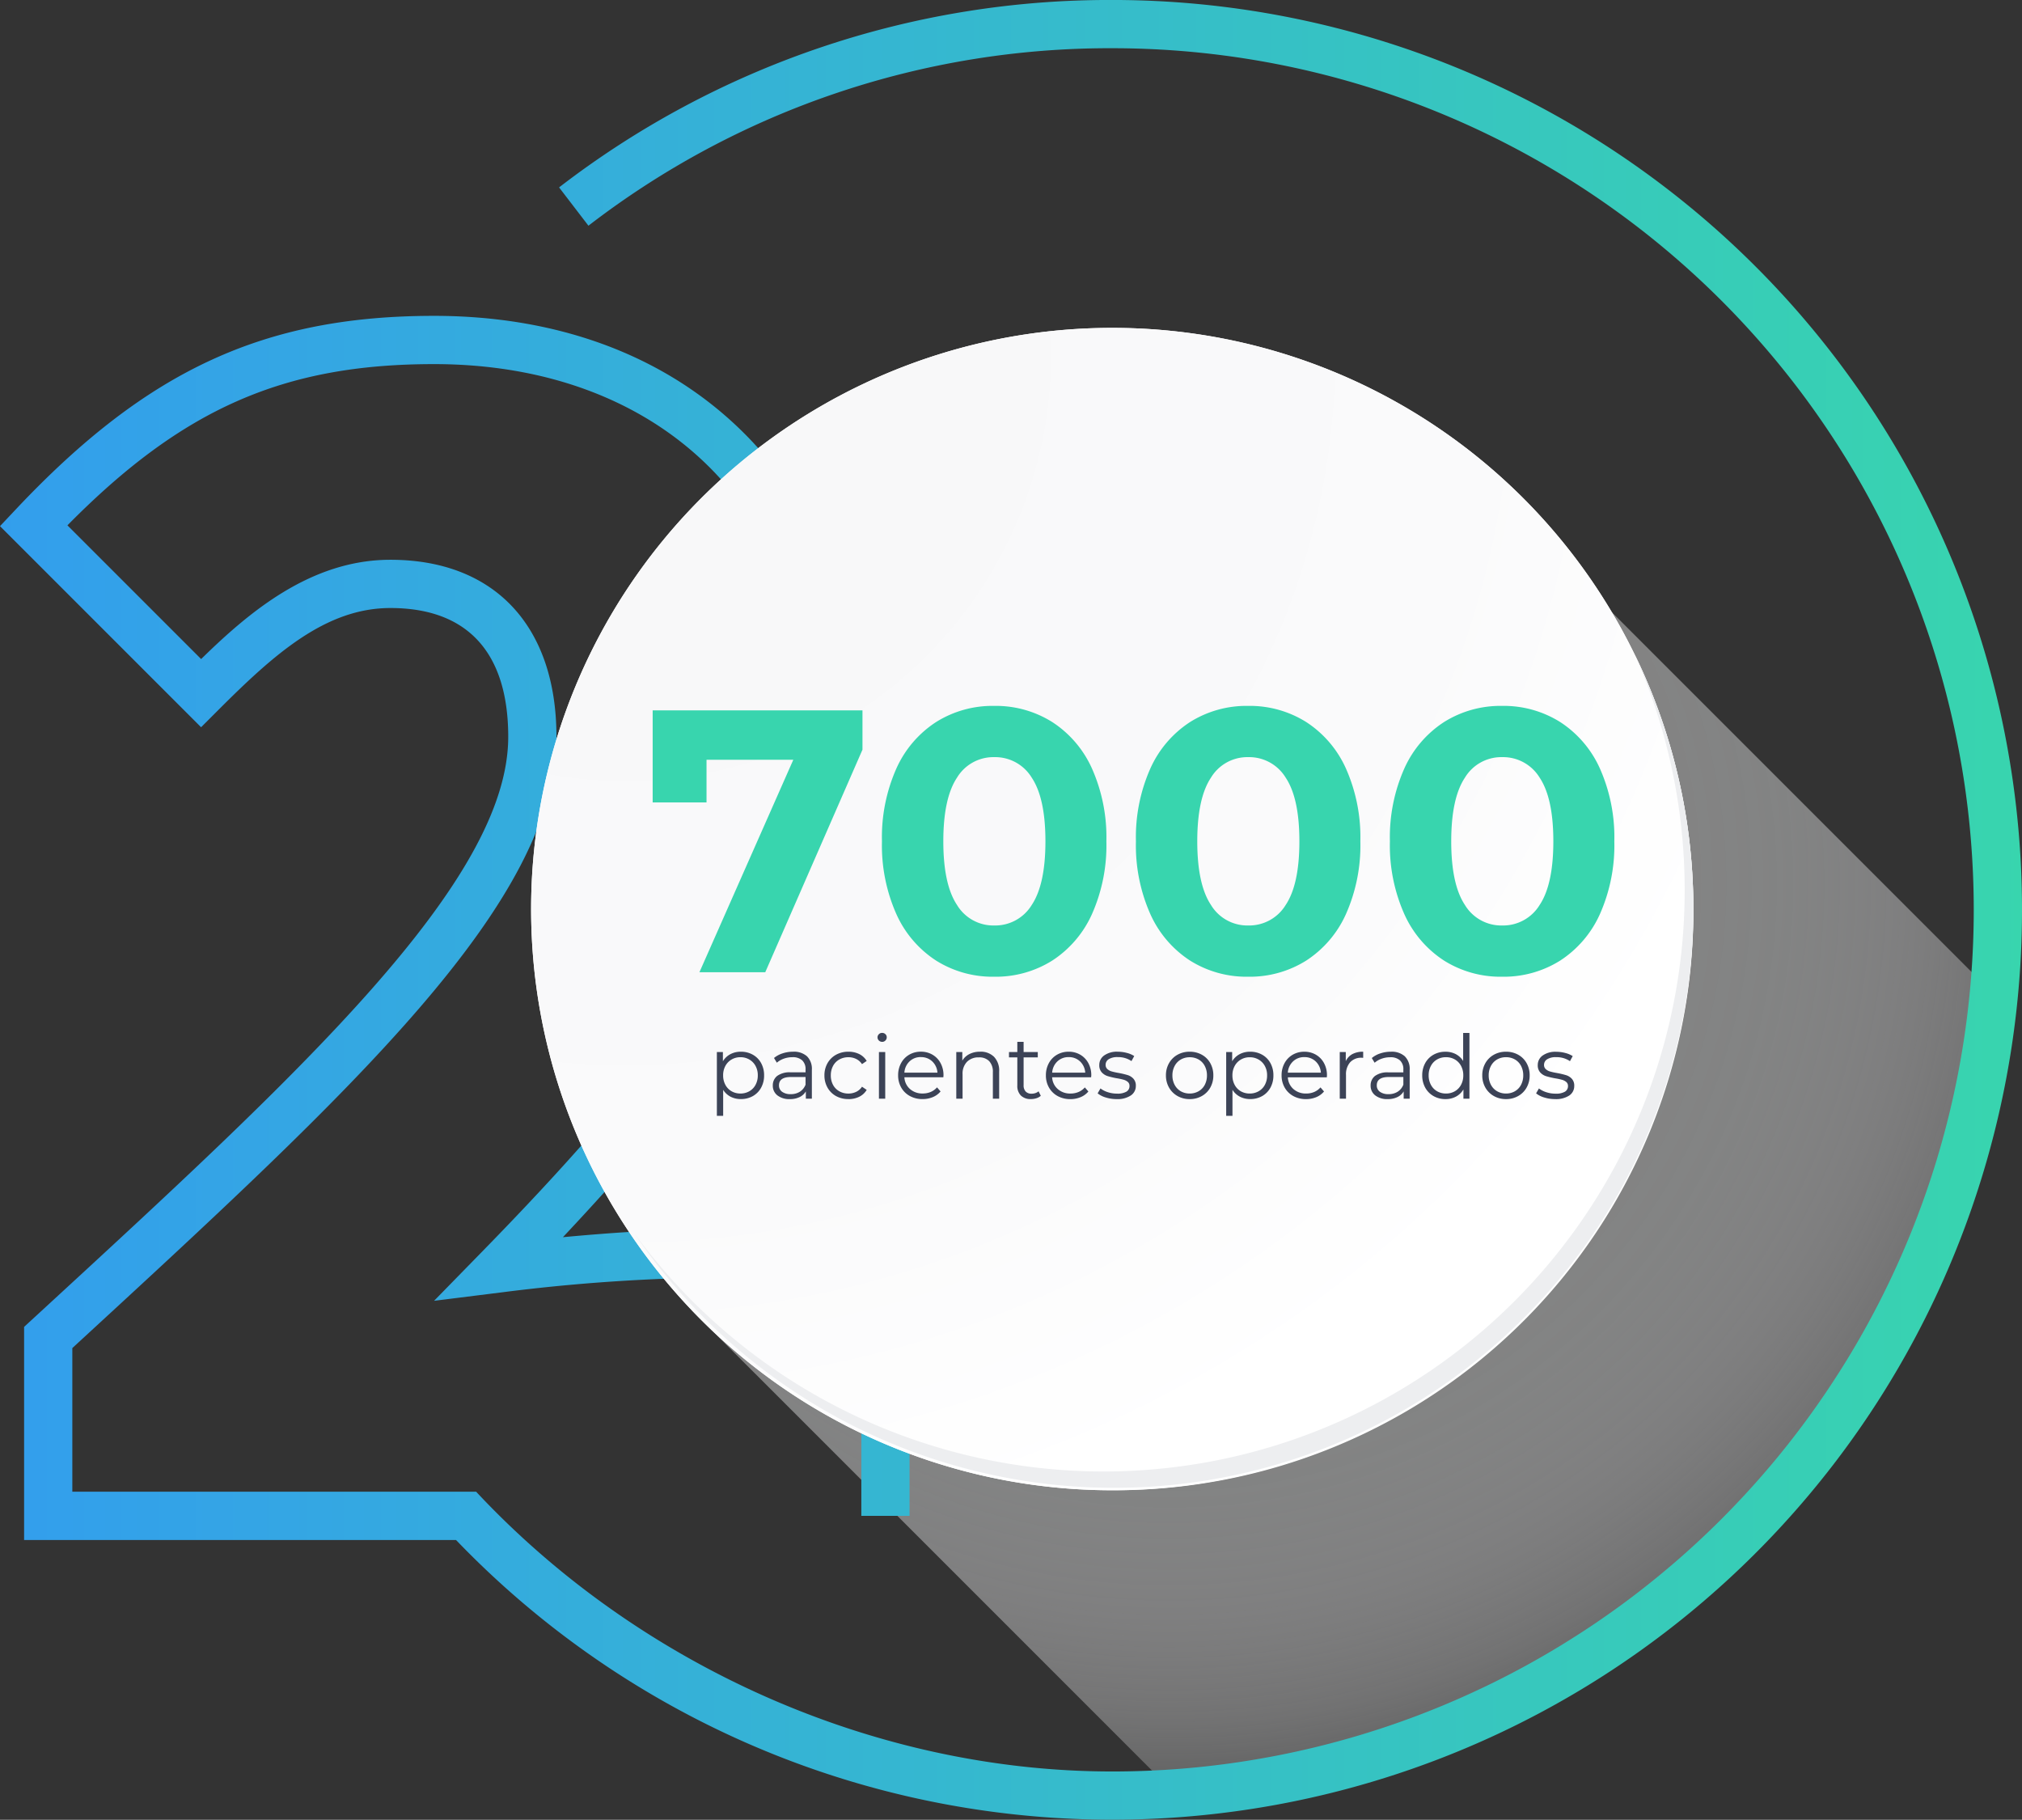<svg xmlns="http://www.w3.org/2000/svg" xmlns:xlink="http://www.w3.org/1999/xlink" width="205.422" height="184.858" viewBox="0 0 205.422 184.858">
  <rect x="0" y="0" width="205.422" height="184.858" fill="#333333" stroke="none"/>
  <defs>
    <radialGradient id="radial-gradient" cx="0.353" cy="0.228" r="0.857" gradientTransform="translate(0.045) scale(0.91 1)" gradientUnits="objectBoundingBox">
      <stop offset="0" stop-color="#828282"/>
      <stop offset="0.301" stop-color="#838384" stop-opacity="0.98"/>
      <stop offset="0.469" stop-color="#8a8a8a" stop-opacity="0.918"/>
      <stop offset="0.604" stop-color="#959696" stop-opacity="0.812"/>
      <stop offset="0.721" stop-color="#a6a6a7" stop-opacity="0.663"/>
      <stop offset="0.828" stop-color="#bbbbbc" stop-opacity="0.467"/>
      <stop offset="0.924" stop-color="#d4d5d6" stop-opacity="0.231"/>
      <stop offset="1" stop-color="#edeef0" stop-opacity="0"/>
    </radialGradient>
    <linearGradient id="linear-gradient" y1="0.5" x2="1" y2="0.5" gradientUnits="objectBoundingBox">
      <stop offset="0" stop-color="#339eed"/>
      <stop offset="1" stop-color="#38d5ae"/>
    </linearGradient>
    <radialGradient id="radial-gradient-2" cx="0.076" cy="0.019" r="1.465" gradientTransform="translate(0.001)" gradientUnits="objectBoundingBox">
      <stop offset="0" stop-color="#f7f7f8"/>
      <stop offset="0.505" stop-color="#fafafb"/>
      <stop offset="0.715" stop-color="#fff"/>
    </radialGradient>
  </defs>
  <g id="Grupo_1676" data-name="Grupo 1676" transform="translate(-326.939 -159.202)">
    <g id="Grupo_1662" data-name="Grupo 1662" transform="translate(326.939 159.202)">
      <path id="Trazado_25431" data-name="Trazado 25431" d="M411.972,313.242l49.1,49.1a12.624,12.624,0,0,0,4.437.014c35.936-5.821,74.671-35.011,78.576-80.795.1-1.221-.207.36-.265-.852l-38.372-38.37Z" transform="translate(-341.679 -180.131)" fill="url(#radial-gradient)"/>
      <path id="Trazado_25432" data-name="Trazado 25432" d="M438.932,166.2a91.573,91.573,0,0,0-56.194,19.039l2.983,3.891A86.711,86.711,0,0,1,438.932,171.1a87.526,87.526,0,0,1,0,175.053c-24.154,0-48.123-10.762-64.621-28.42H333.286V303.143c28.56-26.275,49.185-45.27,49.185-62.095,0-11.261-6.308-17.983-16.874-17.983-8.129,0-14.425,5.388-19.224,10.086L332.79,219.567c11.734-11.9,22.034-16.378,37.244-16.378,22.645,0,37.859,14.472,37.859,36.01,0,18.087-17.611,38.428-32.955,54.128l-4.9,5.014,6.956-.869a186.291,186.291,0,0,1,19.3-1.459h17.15v24.176h4.9V291.11H396.291c-3.567,0-8.537.334-13.165.769,14.687-15.6,29.67-34.739,29.67-52.68,0-12.041-4.167-22.329-12.05-29.752-7.755-7.3-18.374-11.16-30.711-11.16-17.237,0-29.143,5.5-42.463,19.63l-1.632,1.732,20.428,20.427,1.733-1.733c5.678-5.678,10.913-10.377,17.5-10.377,7.831,0,11.971,4.523,11.971,13.081,0,14.7-21.054,34.064-47.71,58.587l-1.475,1.356v21.648h43.881A92.425,92.425,0,1,0,438.932,166.2Z" transform="translate(-325.939 -166.202)" fill="url(#linear-gradient)"/>
      <g id="Grupo_1658" data-name="Grupo 1658" transform="translate(53.957 33.306)">
        <g id="Grupo_1657" data-name="Grupo 1657">
          <g id="Grupo_1655" data-name="Grupo 1655">
            <g id="Grupo_1654" data-name="Grupo 1654">
              <g id="Grupo_1653" data-name="Grupo 1653">
                <path id="Trazado_25433" data-name="Trazado 25433" d="M510.056,266.005a59.039,59.039,0,1,1-59.038-59.039A59.037,59.037,0,0,1,510.056,266.005Z" transform="translate(-391.978 -206.966)" fill="#fff"/>
              </g>
            </g>
          </g>
          <path id="Trazado_25434" data-name="Trazado 25434" d="M510.394,266.373a59.038,59.038,0,1,0-59.038,59.038A58.81,58.81,0,0,0,510.394,266.373Z" transform="translate(-392.316 -207.334)" fill="url(#radial-gradient-2)"/>
          <g id="Grupo_1656" data-name="Grupo 1656" transform="translate(10.46 33.146)">
            <path id="Trazado_25435" data-name="Trazado 25435" d="M506.428,247.534A59.046,59.046,0,0,1,404.78,306.328a58.858,58.858,0,0,0,101.648-58.794Z" transform="translate(-404.78 -247.534)" fill="#edeef0"/>
          </g>
        </g>
      </g>
      <g id="Grupo_1660" data-name="Grupo 1660" transform="translate(74.08 78.762)">
        <path id="Trazado_25453" data-name="Trazado 25453" d="M-40.811-4.77a2.431,2.431,0,0,1,1.206.3,2.156,2.156,0,0,1,.846.85,2.526,2.526,0,0,1,.306,1.251,2.544,2.544,0,0,1-.306,1.26,2.165,2.165,0,0,1-.841.85,2.424,2.424,0,0,1-1.211.3A2.238,2.238,0,0,1-41.85-.194a1.97,1.97,0,0,1-.761-.7V1.746h-.639v-6.48h.612V-3.8a1.968,1.968,0,0,1,.761-.72A2.231,2.231,0,0,1-40.811-4.77Zm-.045,4.248a1.793,1.793,0,0,0,.9-.23,1.621,1.621,0,0,0,.634-.653,1.987,1.987,0,0,0,.229-.963,1.961,1.961,0,0,0-.229-.958,1.66,1.66,0,0,0-.634-.652,1.766,1.766,0,0,0-.9-.234,1.759,1.759,0,0,0-.9.234,1.669,1.669,0,0,0-.63.652,1.961,1.961,0,0,0-.229.958,1.987,1.987,0,0,0,.229.963,1.63,1.63,0,0,0,.63.653A1.786,1.786,0,0,0-40.855-.522Zm5.337-4.248a2,2,0,0,1,1.422.463A1.791,1.791,0,0,1-33.6-2.934V0h-.612V-.738a1.465,1.465,0,0,1-.635.576,2.221,2.221,0,0,1-.994.207A1.947,1.947,0,0,1-37.1-.333a1.221,1.221,0,0,1-.468-1,1.21,1.21,0,0,1,.437-.972,2.136,2.136,0,0,1,1.39-.369h1.5v-.288a1.213,1.213,0,0,0-.342-.931,1.412,1.412,0,0,0-1-.319,2.54,2.54,0,0,0-.864.148,2.177,2.177,0,0,0-.711.41l-.288-.477A2.554,2.554,0,0,1-36.58-4.6,3.364,3.364,0,0,1-35.518-4.77Zm-.225,4.311a1.684,1.684,0,0,0,.927-.248,1.478,1.478,0,0,0,.576-.715V-2.2h-1.485q-1.215,0-1.215.846a.774.774,0,0,0,.315.653A1.434,1.434,0,0,0-35.743-.459Zm5.859.5A2.551,2.551,0,0,1-31.14-.261a2.215,2.215,0,0,1-.868-.859,2.475,2.475,0,0,1-.315-1.247,2.45,2.45,0,0,1,.315-1.242,2.224,2.224,0,0,1,.868-.855,2.551,2.551,0,0,1,1.256-.306,2.431,2.431,0,0,1,1.093.238,1.816,1.816,0,0,1,.761.7l-.477.324a1.492,1.492,0,0,0-.594-.527,1.763,1.763,0,0,0-.783-.175,1.854,1.854,0,0,0-.923.229,1.613,1.613,0,0,0-.639.653,1.987,1.987,0,0,0-.229.963,1.98,1.98,0,0,0,.229.968,1.62,1.62,0,0,0,.639.648,1.854,1.854,0,0,0,.923.23A1.8,1.8,0,0,0-29.1-.693a1.459,1.459,0,0,0,.594-.522l.477.324a1.81,1.81,0,0,1-.765.7A2.439,2.439,0,0,1-29.884.045Zm3.1-4.779h.639V0h-.639Zm.324-1.035a.452.452,0,0,1-.333-.135.442.442,0,0,1-.135-.324.432.432,0,0,1,.135-.315.452.452,0,0,1,.333-.135.461.461,0,0,1,.333.13.417.417,0,0,1,.135.311.452.452,0,0,1-.135.333A.452.452,0,0,1-26.455-5.769Zm6.219,3.6H-24.2a1.692,1.692,0,0,0,.567,1.192,1.882,1.882,0,0,0,1.3.455,2.042,2.042,0,0,0,.81-.158,1.769,1.769,0,0,0,.639-.464l.36.414a2.027,2.027,0,0,1-.788.576,2.663,2.663,0,0,1-1.039.2,2.628,2.628,0,0,1-1.292-.311,2.239,2.239,0,0,1-.878-.859,2.45,2.45,0,0,1-.315-1.242,2.537,2.537,0,0,1,.3-1.242,2.183,2.183,0,0,1,.828-.855,2.312,2.312,0,0,1,1.183-.306,2.288,2.288,0,0,1,1.179.306,2.169,2.169,0,0,1,.819.85,2.561,2.561,0,0,1,.3,1.246Zm-2.286-2.052a1.61,1.61,0,0,0-1.147.437A1.714,1.714,0,0,0-24.2-2.646h3.357a1.714,1.714,0,0,0-.527-1.139A1.621,1.621,0,0,0-22.522-4.221Zm6.012-.549a1.934,1.934,0,0,1,1.418.517,2.021,2.021,0,0,1,.526,1.507V0h-.639V-2.682a1.569,1.569,0,0,0-.369-1.125,1.386,1.386,0,0,0-1.053-.387,1.617,1.617,0,0,0-1.211.454,1.717,1.717,0,0,0-.445,1.255V0h-.639V-4.734h.612v.873a1.778,1.778,0,0,1,.725-.671A2.319,2.319,0,0,1-16.51-4.77Zm6.174,4.482a1.21,1.21,0,0,1-.446.248,1.794,1.794,0,0,1-.553.085,1.388,1.388,0,0,1-1.026-.36,1.375,1.375,0,0,1-.36-1.017V-4.194h-.846v-.54h.846V-5.769h.639v1.035h1.44v.54h-1.44v2.826a.9.9,0,0,0,.211.643.8.8,0,0,0,.608.22,1.176,1.176,0,0,0,.383-.063.951.951,0,0,0,.319-.18Zm5.112-1.881h-3.96A1.692,1.692,0,0,0-8.617-.976a1.882,1.882,0,0,0,1.3.455,2.042,2.042,0,0,0,.81-.158,1.769,1.769,0,0,0,.639-.464l.36.414A2.027,2.027,0,0,1-6.3-.153a2.663,2.663,0,0,1-1.04.2A2.628,2.628,0,0,1-8.631-.266a2.239,2.239,0,0,1-.877-.859,2.45,2.45,0,0,1-.315-1.242,2.537,2.537,0,0,1,.3-1.242,2.183,2.183,0,0,1,.828-.855A2.312,2.312,0,0,1-7.51-4.77a2.288,2.288,0,0,1,1.179.306,2.169,2.169,0,0,1,.819.85,2.561,2.561,0,0,1,.3,1.246ZM-7.51-4.221a1.61,1.61,0,0,0-1.148.437,1.714,1.714,0,0,0-.527,1.139h3.357a1.714,1.714,0,0,0-.526-1.139A1.621,1.621,0,0,0-7.51-4.221ZM-2.641.045a3.635,3.635,0,0,1-1.1-.166A2.371,2.371,0,0,1-4.567-.54l.288-.5a2.425,2.425,0,0,0,.747.382A2.967,2.967,0,0,0-2.6-.513a1.787,1.787,0,0,0,.959-.2.644.644,0,0,0,.31-.572A.514.514,0,0,0-1.5-1.7a1.136,1.136,0,0,0-.432-.225,6.162,6.162,0,0,0-.693-.148,7.945,7.945,0,0,1-.927-.22,1.362,1.362,0,0,1-.6-.382A1.064,1.064,0,0,1-4.4-3.42,1.171,1.171,0,0,1-3.9-4.392,2.223,2.223,0,0,1-2.524-4.77a3.574,3.574,0,0,1,.918.121,2.526,2.526,0,0,1,.756.319l-.279.513a2.389,2.389,0,0,0-1.395-.405,1.618,1.618,0,0,0-.922.216.662.662,0,0,0-.311.567.56.56,0,0,0,.176.432,1.079,1.079,0,0,0,.437.239,7.044,7.044,0,0,0,.72.158,8.282,8.282,0,0,1,.909.216,1.335,1.335,0,0,1,.585.369,1.015,1.015,0,0,1,.243.72,1.145,1.145,0,0,1-.517.985A2.46,2.46,0,0,1-2.641.045Zm7.425,0A2.46,2.46,0,0,1,3.551-.266a2.264,2.264,0,0,1-.864-.859,2.45,2.45,0,0,1-.315-1.242,2.45,2.45,0,0,1,.315-1.242,2.232,2.232,0,0,1,.864-.855A2.489,2.489,0,0,1,4.784-4.77a2.489,2.489,0,0,1,1.233.306,2.2,2.2,0,0,1,.86.855,2.478,2.478,0,0,1,.31,1.242,2.478,2.478,0,0,1-.31,1.242,2.232,2.232,0,0,1-.86.859A2.46,2.46,0,0,1,4.784.045Zm0-.567a1.786,1.786,0,0,0,.9-.23A1.6,1.6,0,0,0,6.314-1.4a2.019,2.019,0,0,0,.225-.963,2.019,2.019,0,0,0-.225-.963,1.6,1.6,0,0,0-.625-.653,1.786,1.786,0,0,0-.9-.229,1.786,1.786,0,0,0-.9.229,1.63,1.63,0,0,0-.63.653,1.987,1.987,0,0,0-.23.963,1.987,1.987,0,0,0,.23.963,1.63,1.63,0,0,0,.63.653A1.786,1.786,0,0,0,4.784-.522ZM10.931-4.77a2.431,2.431,0,0,1,1.206.3,2.156,2.156,0,0,1,.846.85,2.526,2.526,0,0,1,.306,1.251,2.544,2.544,0,0,1-.306,1.26,2.165,2.165,0,0,1-.842.85,2.424,2.424,0,0,1-1.21.3,2.238,2.238,0,0,1-1.04-.239,1.97,1.97,0,0,1-.76-.7V1.746H8.492v-6.48H9.1V-3.8a1.968,1.968,0,0,1,.76-.72A2.231,2.231,0,0,1,10.931-4.77ZM10.886-.522a1.793,1.793,0,0,0,.9-.23A1.621,1.621,0,0,0,12.42-1.4a1.987,1.987,0,0,0,.229-.963,1.961,1.961,0,0,0-.229-.958,1.66,1.66,0,0,0-.635-.652,1.766,1.766,0,0,0-.9-.234,1.759,1.759,0,0,0-.9.234,1.669,1.669,0,0,0-.63.652,1.961,1.961,0,0,0-.229.958,1.987,1.987,0,0,0,.229.963,1.63,1.63,0,0,0,.63.653A1.786,1.786,0,0,0,10.886-.522Zm7.83-1.647h-3.96a1.692,1.692,0,0,0,.567,1.192,1.882,1.882,0,0,0,1.3.455,2.042,2.042,0,0,0,.81-.158,1.769,1.769,0,0,0,.639-.464l.36.414a2.027,2.027,0,0,1-.788.576,2.663,2.663,0,0,1-1.039.2,2.628,2.628,0,0,1-1.292-.311,2.239,2.239,0,0,1-.877-.859,2.45,2.45,0,0,1-.315-1.242,2.537,2.537,0,0,1,.3-1.242,2.183,2.183,0,0,1,.828-.855,2.312,2.312,0,0,1,1.183-.306,2.288,2.288,0,0,1,1.179.306,2.169,2.169,0,0,1,.819.85,2.561,2.561,0,0,1,.3,1.246ZM16.429-4.221a1.61,1.61,0,0,0-1.147.437,1.714,1.714,0,0,0-.527,1.139h3.357a1.714,1.714,0,0,0-.527-1.139A1.621,1.621,0,0,0,16.429-4.221Zm4.212.414a1.548,1.548,0,0,1,.67-.72,2.278,2.278,0,0,1,1.1-.243v.621l-.153-.009a1.512,1.512,0,0,0-1.17.459,1.829,1.829,0,0,0-.423,1.287V0H20.03V-4.734h.612Zm4.572-.963a2,2,0,0,1,1.422.463,1.791,1.791,0,0,1,.5,1.372V0h-.612V-.738a1.465,1.465,0,0,1-.634.576,2.221,2.221,0,0,1-.995.207,1.947,1.947,0,0,1-1.26-.378,1.221,1.221,0,0,1-.468-1A1.21,1.21,0,0,1,23.6-2.3a2.136,2.136,0,0,1,1.391-.369h1.5v-.288a1.213,1.213,0,0,0-.342-.931,1.412,1.412,0,0,0-1-.319,2.54,2.54,0,0,0-.864.148,2.177,2.177,0,0,0-.711.41l-.288-.477a2.554,2.554,0,0,1,.864-.472A3.364,3.364,0,0,1,25.214-4.77ZM24.989-.459a1.684,1.684,0,0,0,.927-.248,1.478,1.478,0,0,0,.576-.715V-2.2H25.007q-1.215,0-1.215.846a.774.774,0,0,0,.315.653A1.434,1.434,0,0,0,24.989-.459Zm8.217-6.219V0h-.612V-.936a1.949,1.949,0,0,1-.76.729,2.231,2.231,0,0,1-1.067.252,2.4,2.4,0,0,1-1.206-.306,2.187,2.187,0,0,1-.846-.855,2.526,2.526,0,0,1-.306-1.251,2.526,2.526,0,0,1,.306-1.251,2.156,2.156,0,0,1,.846-.85,2.431,2.431,0,0,1,1.206-.3,2.238,2.238,0,0,1,1.04.238,1.97,1.97,0,0,1,.76.7V-6.678ZM30.821-.522a1.769,1.769,0,0,0,.9-.23,1.63,1.63,0,0,0,.63-.653,1.987,1.987,0,0,0,.229-.963,1.987,1.987,0,0,0-.229-.963,1.63,1.63,0,0,0-.63-.653,1.769,1.769,0,0,0-.9-.229,1.786,1.786,0,0,0-.9.229,1.63,1.63,0,0,0-.63.653,1.987,1.987,0,0,0-.229.963,1.987,1.987,0,0,0,.229.963,1.63,1.63,0,0,0,.63.653A1.786,1.786,0,0,0,30.821-.522Zm6.1.567a2.46,2.46,0,0,1-1.233-.311,2.264,2.264,0,0,1-.864-.859,2.45,2.45,0,0,1-.315-1.242,2.45,2.45,0,0,1,.315-1.242,2.232,2.232,0,0,1,.864-.855,2.489,2.489,0,0,1,1.233-.306,2.489,2.489,0,0,1,1.233.306,2.2,2.2,0,0,1,.859.855,2.478,2.478,0,0,1,.311,1.242,2.478,2.478,0,0,1-.311,1.242,2.232,2.232,0,0,1-.859.859A2.46,2.46,0,0,1,36.923.045Zm0-.567a1.786,1.786,0,0,0,.9-.23,1.6,1.6,0,0,0,.625-.653,2.019,2.019,0,0,0,.225-.963,2.019,2.019,0,0,0-.225-.963,1.6,1.6,0,0,0-.625-.653,1.786,1.786,0,0,0-.9-.229,1.786,1.786,0,0,0-.9.229,1.63,1.63,0,0,0-.63.653,1.987,1.987,0,0,0-.229.963,1.987,1.987,0,0,0,.229.963,1.63,1.63,0,0,0,.63.653A1.786,1.786,0,0,0,36.923-.522ZM41.9.045a3.635,3.635,0,0,1-1.1-.166,2.371,2.371,0,0,1-.823-.418l.288-.5a2.425,2.425,0,0,0,.747.382,2.967,2.967,0,0,0,.936.148,1.787,1.787,0,0,0,.959-.2.644.644,0,0,0,.31-.572.514.514,0,0,0-.171-.41,1.136,1.136,0,0,0-.432-.225,6.162,6.162,0,0,0-.693-.148,7.945,7.945,0,0,1-.927-.22,1.362,1.362,0,0,1-.6-.382,1.064,1.064,0,0,1-.248-.747,1.171,1.171,0,0,1,.5-.972,2.223,2.223,0,0,1,1.377-.378,3.574,3.574,0,0,1,.918.121,2.526,2.526,0,0,1,.756.319l-.279.513a2.389,2.389,0,0,0-1.4-.405,1.618,1.618,0,0,0-.923.216.662.662,0,0,0-.311.567.56.56,0,0,0,.176.432,1.079,1.079,0,0,0,.436.239,7.044,7.044,0,0,0,.72.158,8.282,8.282,0,0,1,.909.216,1.335,1.335,0,0,1,.585.369,1.015,1.015,0,0,1,.243.72,1.145,1.145,0,0,1-.517.985A2.46,2.46,0,0,1,41.9.045Z" transform="translate(42 32.843)" fill="#3c4357"/>
        <path id="Trazado_25454" data-name="Trazado 25454" d="M-27.8-26.6v3.99L-37.677,0h-6.688l9.538-21.584h-8.816v4.332h-5.472V-26.6ZM-14.421.456a10.785,10.785,0,0,1-5.89-1.634,10.965,10.965,0,0,1-4.047-4.731A17.171,17.171,0,0,1-25.821-13.3a17.171,17.171,0,0,1,1.463-7.391,10.965,10.965,0,0,1,4.047-4.731,10.785,10.785,0,0,1,5.89-1.634,10.785,10.785,0,0,1,5.89,1.634,10.965,10.965,0,0,1,4.047,4.731A17.171,17.171,0,0,1-3.021-13.3,17.171,17.171,0,0,1-4.484-5.909,10.965,10.965,0,0,1-8.531-1.178,10.785,10.785,0,0,1-14.421.456Zm0-5.206A4.35,4.35,0,0,0-10.6-6.84q1.387-2.09,1.387-6.46T-10.6-19.76a4.35,4.35,0,0,0-3.819-2.09A4.318,4.318,0,0,0-18.2-19.76q-1.387,2.09-1.387,6.46T-18.2-6.84A4.318,4.318,0,0,0-14.421-4.75ZM11.381.456a10.785,10.785,0,0,1-5.89-1.634A10.965,10.965,0,0,1,1.444-5.909,17.171,17.171,0,0,1-.019-13.3a17.171,17.171,0,0,1,1.463-7.391,10.965,10.965,0,0,1,4.047-4.731,10.785,10.785,0,0,1,5.89-1.634,10.785,10.785,0,0,1,5.89,1.634,10.965,10.965,0,0,1,4.047,4.731A17.171,17.171,0,0,1,22.781-13.3a17.171,17.171,0,0,1-1.463,7.391,10.965,10.965,0,0,1-4.047,4.731A10.785,10.785,0,0,1,11.381.456Zm0-5.206A4.35,4.35,0,0,0,15.2-6.84q1.387-2.09,1.387-6.46T15.2-19.76a4.35,4.35,0,0,0-3.819-2.09A4.318,4.318,0,0,0,7.6-19.76Q6.213-17.67,6.213-13.3T7.6-6.84A4.318,4.318,0,0,0,11.381-4.75ZM37.183.456a10.785,10.785,0,0,1-5.89-1.634,10.965,10.965,0,0,1-4.047-4.731A17.171,17.171,0,0,1,25.783-13.3a17.171,17.171,0,0,1,1.463-7.391,10.965,10.965,0,0,1,4.047-4.731,10.785,10.785,0,0,1,5.89-1.634,10.785,10.785,0,0,1,5.89,1.634,10.965,10.965,0,0,1,4.047,4.731A17.171,17.171,0,0,1,48.583-13.3,17.171,17.171,0,0,1,47.12-5.909a10.965,10.965,0,0,1-4.047,4.731A10.785,10.785,0,0,1,37.183.456Zm0-5.206A4.35,4.35,0,0,0,41-6.84q1.387-2.09,1.387-6.46T41-19.76a4.35,4.35,0,0,0-3.819-2.09A4.318,4.318,0,0,0,33.4-19.76q-1.387,2.09-1.387,6.46T33.4-6.84A4.318,4.318,0,0,0,37.183-4.75Z" transform="translate(41.342 20)" fill="#38d5ae"/>
      </g>
    </g>
  </g>
</svg>
